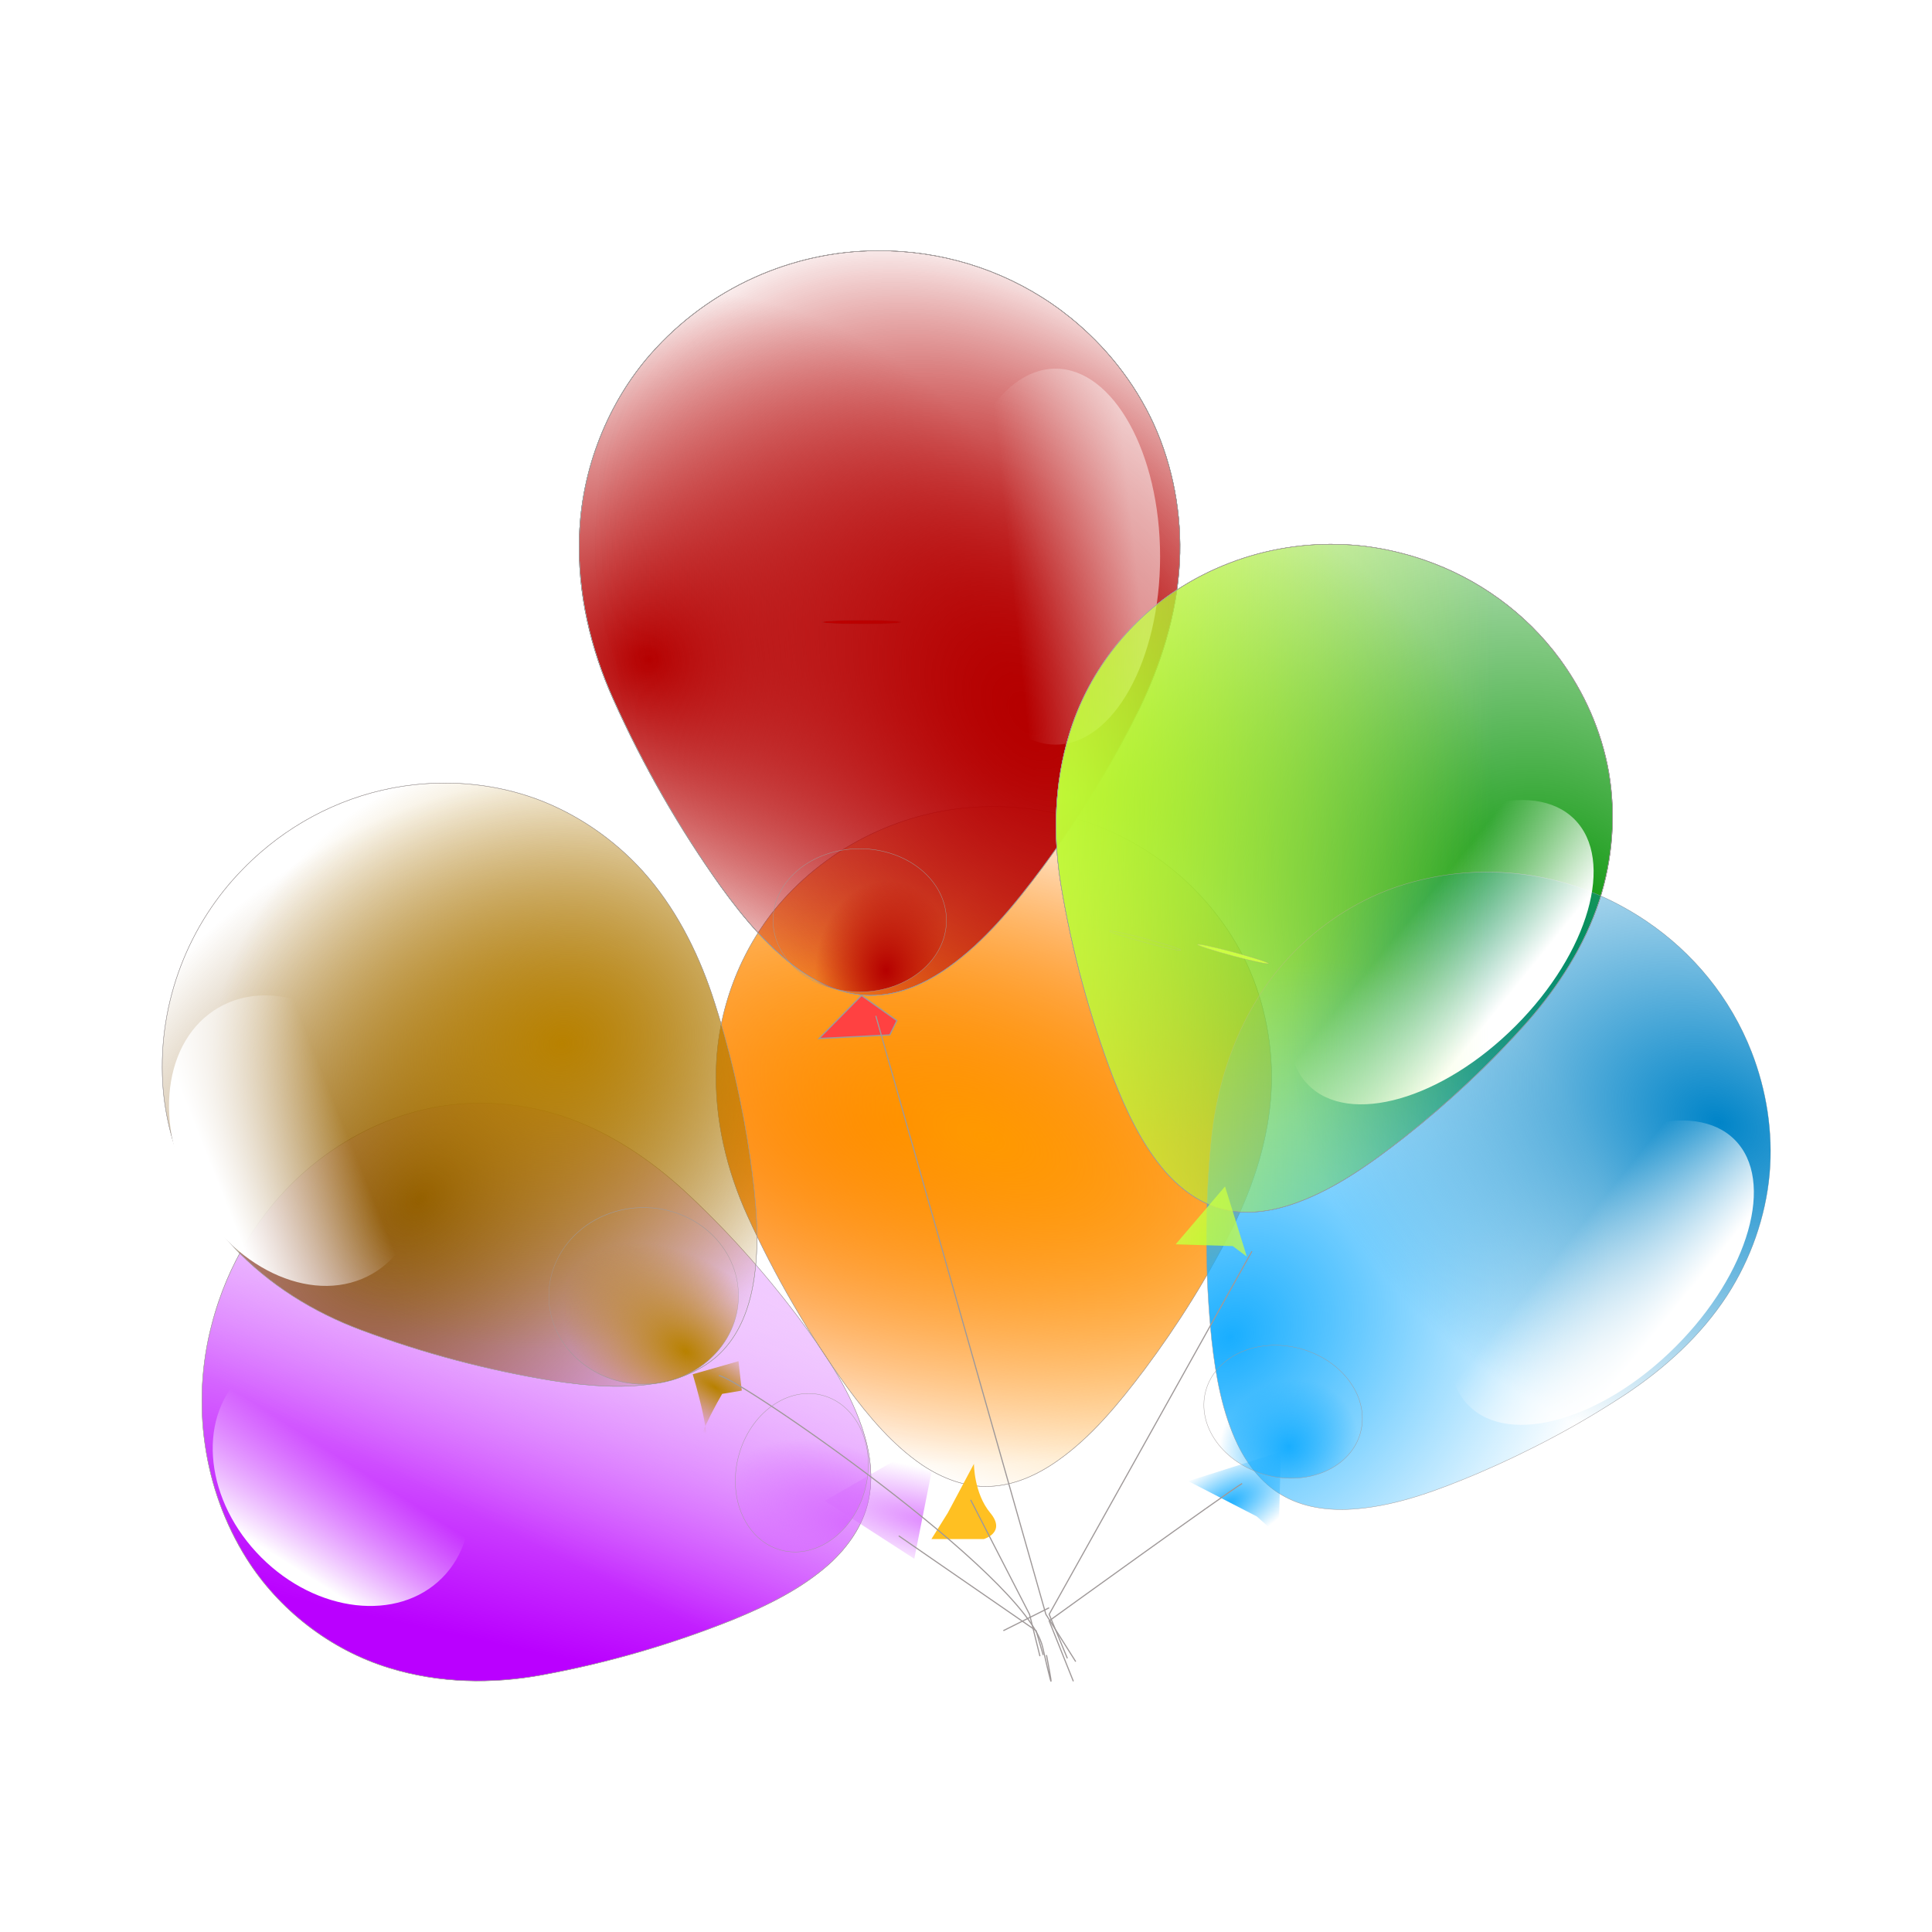 <svg:svg xmlns:dc="http://purl.org/dc/elements/1.1/" xmlns:ns1="http://sodipodi.sourceforge.net/DTD/sodipodi-0.dtd" xmlns:ns2="http://www.inkscape.org/namespaces/inkscape" xmlns:ns3="http://www.w3.org/1999/xlink" xmlns:ns5="http://creativecommons.org/ns#" xmlns:rdf="http://www.w3.org/1999/02/22-rdf-syntax-ns#" xmlns:svg="http://www.w3.org/2000/svg" height="622.839" id="svg5166" version="1.1" viewBox="3.524 -68.974 622.839 622.839" width="622.839" ns1:docname="balloons.svg" ns2:version="0.48.0 r9654">
  <svg:title id="title3468">balloons</svg:title>
  <svg:defs id="defs5168">
    <svg:linearGradient gradientUnits="userSpaceOnUse" id="linearGradient4592" x1="522.86" x2="940" y1="1060.9" y2="1043.8" ns2:collect="always">
      <svg:stop id="stop3938" offset="0" style="stop-color:#ba00ff" />
      <svg:stop id="stop3940" offset="1" style="stop-color:#ba00ff;stop-opacity:0" />
    </svg:linearGradient>
    <svg:linearGradient gradientUnits="userSpaceOnUse" id="linearGradient4594" x1="917.14" x2="622.86" y1="1086.6" y2="1026.6" ns2:collect="always">
      <svg:stop id="stop3948" offset="0" style="stop-color:#f1caff" />
      <svg:stop id="stop3950" offset="1" style="stop-color:#f1caff;stop-opacity:0" />
    </svg:linearGradient>
    <svg:radialGradient cx="934.29" cy="1100.9" gradientTransform="matrix(1.0832e-7 -3.892 1 2.7834e-8 -166.65 4736.7)" gradientUnits="userSpaceOnUse" id="radialGradient4596" r="44.786" ns2:collect="always">
      <svg:stop id="stop4166" offset="0" style="stop-color:#d76cff" />
      <svg:stop id="stop4168" offset="1" style="stop-color:#d76cff;stop-opacity:0" />
    </svg:radialGradient>
    <svg:radialGradient cx="-351.43" cy="402.6" gradientTransform="matrix(.221 -1.439 .824 .127 -605.5 -164.3)" gradientUnits="userSpaceOnUse" id="radialGradient4598" r="77.45" ns2:collect="always">
      <svg:stop id="stop4283" offset="0" style="stop-color:#d76cff" />
      <svg:stop id="stop4285" offset="1" style="stop-color:#d76cff;stop-opacity:0" />
    </svg:radialGradient>
    <svg:filter color-interpolation-filters="sRGB" id="filter4260" ns2:collect="always">
      <svg:feGaussianBlur id="feGaussianBlur4262" stdDeviation="3.042" ns2:collect="always" />
    </svg:filter>
    <svg:radialGradient cx="-94.286" cy="998.85" gradientTransform="matrix(2.224 .141 -.078 1.221 192.82 -211.3)" gradientUnits="userSpaceOnUse" id="radialGradient4600" r="242.84" ns2:collect="always">
      <svg:stop id="stop3906" offset="0" style="stop-color:#ff6600" />
      <svg:stop id="stop3908" offset="1" style="stop-color:#ff6600;stop-opacity:0" />
    </svg:radialGradient>
    <svg:radialGradient cx="-22.857" cy="1008.2" gradientTransform="matrix(-2.2 -.918 .471 -1.129 -548.09 2124.3)" gradientUnits="userSpaceOnUse" id="radialGradient4602" r="242.84" ns2:collect="always">
      <svg:stop id="stop3916" offset="0" style="stop-color:#ff9900" />
      <svg:stop id="stop3918" offset="1" style="stop-color:#ff9900;stop-opacity:0" />
    </svg:radialGradient>
    <svg:radialGradient cx="-757.14" cy="966.35" gradientTransform="matrix(1.19 -1.256 .888 .841 -860.78 -955.99)" gradientUnits="userSpaceOnUse" id="radialGradient4604" r="242.84" ns2:collect="always">
      <svg:stop id="stop3960" offset="0" style="stop-color:#804d00" />
      <svg:stop id="stop3962" offset="1" style="stop-color:#804d00;stop-opacity:0" />
    </svg:radialGradient>
    <svg:radialGradient cx="-780" cy="672.86" gradientTransform="matrix(-1.154 .275 -.235 -.987 -1522 1550.6)" gradientUnits="userSpaceOnUse" id="radialGradient4606" r="259.99" ns2:collect="always">
      <svg:stop id="stop4062" offset="0" style="stop-color:#b88100" />
      <svg:stop id="stop4064" offset="1" style="stop-color:#b88100;stop-opacity:0" />
    </svg:radialGradient>
    <svg:radialGradient cx="-502.86" cy="742.11" gradientTransform="matrix(-4.56 -2.866 .948 -1.508 -3499.7 413.29)" gradientUnits="userSpaceOnUse" id="radialGradient4608" r="21.929" ns2:collect="always">
      <svg:stop id="stop4210" offset="0" style="stop-color:#b88100" />
      <svg:stop id="stop4212" offset="1" style="stop-color:#b88100;stop-opacity:0" />
    </svg:radialGradient>
    <svg:radialGradient cx="-545.91" cy="715.64" gradientTransform="matrix(-1.171 -.416 .552 -.363 -1580.5 708.86)" gradientUnits="userSpaceOnUse" id="radialGradient4610" r="114.44" ns2:collect="always">
      <svg:stop id="stop4220" offset="0" style="stop-color:#b88100" />
      <svg:stop id="stop4222" offset="1" style="stop-color:#b88100;stop-opacity:0" />
    </svg:radialGradient>
    <svg:radialGradient cx="-410.21" cy="377.35" gradientTransform="matrix(1.377 -.011 .01 1.093 150.54 -37.262)" gradientUnits="userSpaceOnUse" id="radialGradient4612" r="237.29" ns2:collect="always">
      <svg:stop id="stop3844" offset="0" style="stop-color:#b50000" />
      <svg:stop id="stop3846" offset="1" style="stop-color:#b50000;stop-opacity:0" />
    </svg:radialGradient>
    <svg:radialGradient cx="-111.47" cy="411.57" gradientTransform="matrix(-1.071 -1.261 .975 -.66 -632.15 548.14)" gradientUnits="userSpaceOnUse" id="radialGradient4614" r="237.29" ns2:collect="always" ns3:href="#linearGradient3852" />
    <svg:linearGradient id="linearGradient3852" ns2:collect="always">
      <svg:stop id="stop3854" offset="0" style="stop-color:#b50000" />
      <svg:stop id="stop3856" offset="1" style="stop-color:#b50000;stop-opacity:0" />
    </svg:linearGradient>
    <svg:radialGradient cx="-297.14" cy="389.91" gradientTransform="matrix(.041 -1.018 .816 .033 -603.23 65.647)" gradientUnits="userSpaceOnUse" id="radialGradient4622" r="70.15" ns2:collect="always">
      <svg:stop id="stop4230" offset="0" style="stop-color:#b50000" />
      <svg:stop id="stop4232" offset="1" style="stop-color:#b50000;stop-opacity:0" />
    </svg:radialGradient>
    <svg:radialGradient cx="-467.16" cy="-531.85" gradientTransform="matrix(15.296 .158 -.001 .05 6678 407.17)" gradientUnits="userSpaceOnUse" id="radialGradient4624" r="31.579" ns2:collect="always">
      <svg:stop id="stop3793" offset="0" style="stop-color:#ff9900" />
      <svg:stop id="stop3795" offset="1" style="stop-color:#ff9900;stop-opacity:0" />
    </svg:radialGradient>
    <svg:radialGradient cx="162.86" cy="389.76" gradientTransform="matrix(1.577 -1.2905e-8 1.0016e-8 1.224 -93.899 -90.296)" gradientUnits="userSpaceOnUse" id="radialGradient4626" r="242.84" ns2:collect="always">
      <svg:stop id="stop3872" offset="0" style="stop-color:#9ade00" />
      <svg:stop id="stop3874" offset="1" style="stop-color:#9ade00;stop-opacity:0" />
    </svg:radialGradient>
    <svg:radialGradient cx="594.29" cy="396.76" gradientTransform="matrix(-1.693 -1.363 1.207 -1.5 1121.3 1800.1)" gradientUnits="userSpaceOnUse" id="radialGradient4628" r="242.84" ns2:collect="always">
      <svg:stop id="stop3882" offset="0" style="stop-color:#009100" />
      <svg:stop id="stop3884" offset="1" style="stop-color:#009100;stop-opacity:0" />
    </svg:radialGradient>
    <svg:radialGradient cx="214.29" cy="594.44" gradientTransform="matrix(-2.4635e-7 -2.595 .955 -9.0681e-8 -353.55 1148.5)" gradientUnits="userSpaceOnUse" id="radialGradient4630" r="31.929" ns2:collect="always">
      <svg:stop id="stop4182" offset="0" style="stop-color:#9ade00" />
      <svg:stop id="stop4184" offset="1" style="stop-color:#9ade00;stop-opacity:0" />
    </svg:radialGradient>
    <svg:radialGradient cx="720.86" cy="650.07" gradientTransform="matrix(.753 -1.282 1.055 .62 -808.78 1194)" gradientUnits="userSpaceOnUse" id="radialGradient4632" r="242.84" ns2:collect="always" ns3:href="#linearGradient4252" />
    <svg:linearGradient id="linearGradient4252" ns2:collect="always">
      <svg:stop id="stop4254" offset="0" style="stop-color:#19aeff" />
      <svg:stop id="stop4256" offset="1" style="stop-color:#19aeff;stop-opacity:0" />
    </svg:linearGradient>
    <svg:radialGradient cx="454.29" cy="820.29" gradientTransform="matrix(1.276 -1.276 .572 .572 -594.37 925.83)" gradientUnits="userSpaceOnUse" id="radialGradient4634" r="44.786" ns2:collect="always">
      <svg:stop id="stop4174" offset="0" style="stop-color:#19aeff" />
      <svg:stop id="stop4176" offset="1" style="stop-color:#19aeff;stop-opacity:0" />
    </svg:radialGradient>
    <svg:radialGradient cx="-342.09" cy="422.13" gradientTransform="matrix(.57 -.692 .63 .519 -376.78 -86.525)" gradientUnits="userSpaceOnUse" id="radialGradient4636" r="70.15" ns2:collect="always" ns3:href="#linearGradient4252" />
    <svg:radialGradient cx="782.86" cy="401.73" gradientTransform="matrix(-1.597 -.329 .242 -1.175 1936.2 1110.6)" gradientUnits="userSpaceOnUse" id="radialGradient4638" r="243.25" ns2:collect="always">
      <svg:stop id="stop4271" offset="0" style="stop-color:#0084c8" />
      <svg:stop id="stop4273" offset="1" style="stop-color:#0084c8;stop-opacity:0" />
    </svg:radialGradient>
    <svg:linearGradient gradientUnits="userSpaceOnUse" id="linearGradient4640" x1="-942.86" x2="-822.86" y1="609.51" y2="626.65" ns2:collect="always" ns3:href="#linearGradient4376" />
    <svg:linearGradient id="linearGradient4376" ns2:collect="always">
      <svg:stop id="stop4378" offset="0" style="stop-color:#ffffff" />
      <svg:stop id="stop4380" offset="1" style="stop-color:#ffffff;stop-opacity:0" />
    </svg:linearGradient>
    <svg:linearGradient gradientUnits="userSpaceOnUse" id="linearGradient4642" x1="-923.1" x2="-822.86" y1="649.05" y2="626.65" ns2:collect="always" ns3:href="#linearGradient4376" />
    <svg:linearGradient gradientUnits="userSpaceOnUse" id="linearGradient4664" x1="39.259" x2="487.82" y1="304.27" y2="190" ns2:collect="always" ns3:href="#linearGradient4496" />
    <svg:linearGradient id="linearGradient4496" ns2:collect="always">
      <svg:stop id="stop4498" offset="0" style="stop-color:#ccff42" />
      <svg:stop id="stop4500" offset="1" style="stop-color:#ccff42;stop-opacity:0" />
    </svg:linearGradient>
  </svg:defs>
  <ns1:namedview bordercolor="#666666" borderopacity="1.0" id="base" pagecolor="#ffffff" showgrid="false" ns2:current-layer="layer1" ns2:cx="320" ns2:cy="240" ns2:document-units="px" ns2:pageopacity="0.0" ns2:pageshadow="2" ns2:window-height="712" ns2:window-maximized="1" ns2:window-width="1280" ns2:window-x="-4" ns2:window-y="-4" ns2:zoom="0.77472527" />
  <svg:g id="layer1" ns2:groupmode="layer" ns2:label="Layer 1">
    <svg:g id="g4528" transform="matrix(.369 0 0 .369 422.93 105.3)">
      <svg:g id="g4334" style="stroke:#9f9999" transform="matrix(.259 -.966 .966 .259 -1626.2 1476)">
        <svg:g id="g4003" style="stroke:#9f9999" transform="matrix(1.041 0 0 1 313.71 -117.14)">
          <svg:g id="g3979" style="stroke:#9f9999" transform="translate(-120 -194.29)">
            <svg:path d="m719.58 758.12c-66.794 0.504-134.02 29.217-181.46 82.452-34.077 38.333-55.783 90.858-57.551 145.12-1.669 45.175 9.144 90.156 27.437 130.2 24.187 53.117 53.533 103.26 87.018 149.6 18.934 25.75 39.852 50.409 65.492 67.846 17.693 11.795 38.082 19.584 58.864 18.68 21.194-0.724 41.486-9.806 59.268-22.322 29.726-20.791 53.638-50.07 76.104-79.796 29.102-38.935 55.246-80.698 77.465-124.97 17.969-36.403 31.002-76.642 33.237-118.42 1.934-37.942-5.375-76.382-20.927-110.16-15.681-33.765-39.355-62.466-66.895-84.563-39.793-31.898-87.986-49.666-136.69-53.062-7.113-0.478-14.235-0.736-21.362-0.596z" id="path3932" style="stroke-linejoin:bevel;stroke:#9f9999;stroke-linecap:square;stroke-width:.325;fill:url(#linearGradient4592)" ns2:connector-curvature="0" />
            <svg:path d="m719.58 758.12c-66.794 0.504-134.02 29.217-181.46 82.452-34.077 38.333-55.783 90.858-57.551 145.12-1.669 45.175 9.144 90.156 27.437 130.2 24.187 53.117 53.533 103.26 87.018 149.6 18.934 25.75 39.852 50.409 65.492 67.846 17.693 11.795 38.082 19.584 58.864 18.68 21.194-0.724 41.486-9.806 59.268-22.322 29.726-20.791 53.638-50.07 76.104-79.796 29.102-38.935 55.246-80.698 77.465-124.97 17.969-36.403 31.002-76.642 33.237-118.42 1.934-37.942-5.375-76.382-20.927-110.16-15.681-33.765-39.355-62.466-66.895-84.563-39.793-31.898-87.986-49.666-136.69-53.062-7.113-0.478-14.235-0.736-21.362-0.596z" id="path3944" style="stroke-linejoin:bevel;stroke:#9f9999;stroke-linecap:square;stroke-width:.325;fill:url(#linearGradient4594)" ns2:connector-curvature="0" />
          </svg:g>
        </svg:g>
        <svg:path d="m928.57 1003.8-28.57 88.6 88.57-5.8-8.57-31.4z" id="path4162" style="opacity:.8;stroke-width:0;fill:url(#radialGradient4596)" ns2:connector-curvature="0" />
        <svg:path d="m-248.57 340.93c0 31.559-31.34 57.143-70 57.143s-70-25.584-70-57.143 31.34-57.143 70-57.143 70 25.584 70 57.143z" id="path4277" style="stroke-linejoin:bevel;filter:url(#filter4260);stroke:#9f9999;stroke-linecap:square;stroke-width:0.3;fill:url(#radialGradient4598)" transform="translate(1265.7 637.14)" ns1:cx="-318.57144" ns1:cy="340.93362" ns1:rx="70" ns1:ry="57.142857" ns1:type="arc" />
      </svg:g>
      <svg:g id="g4328" style="stroke:#9f9999" transform="translate(-171.43 -208.57)">
        <svg:g id="g3987" style="stroke:#9f9999" transform="translate(-82.857 -277.14)">
          <svg:path d="m-17.564 718.12c-66.794 0.504-134.02 29.217-181.46 82.452-34.077 38.333-55.783 90.858-57.551 145.12-1.669 45.175 9.144 90.156 27.437 130.2 24.187 53.117 53.533 103.26 87.018 149.6 18.934 25.75 39.852 50.409 65.492 67.846 17.693 11.795 38.082 19.584 58.864 18.68 21.194-0.724 41.486-9.806 59.268-22.322 29.726-20.791 53.638-50.07 76.104-79.796 29.102-38.935 55.246-80.698 77.465-124.97 17.969-36.403 31.002-76.642 33.237-118.42 1.934-37.942-5.375-76.382-20.927-110.16-15.681-33.765-39.355-62.466-66.895-84.563-39.793-31.898-87.985-49.666-136.69-53.062-7.113-0.478-14.235-0.736-21.362-0.596z" id="path3900" style="stroke-linejoin:bevel;stroke:#9f9999;stroke-linecap:square;stroke-width:.325;fill:url(#radialGradient4600)" ns2:connector-curvature="0" />
          <svg:path d="m-17.564 718.12c-66.794 0.504-134.02 29.217-181.46 82.452-34.077 38.333-55.783 90.858-57.551 145.12-1.669 45.175 9.144 90.156 27.437 130.2 24.187 53.117 53.533 103.26 87.018 149.6 18.934 25.75 39.852 50.409 65.492 67.846 17.693 11.795 38.082 19.584 58.864 18.68 21.194-0.724 41.486-9.806 59.268-22.322 29.726-20.791 53.638-50.07 76.104-79.796 29.102-38.935 55.246-80.698 77.465-124.97 17.969-36.403 31.002-76.642 33.237-118.42 1.934-37.942-5.375-76.382-20.927-110.16-15.681-33.765-39.355-62.466-66.895-84.563-39.793-31.898-87.985-49.666-136.69-53.062-7.113-0.478-14.235-0.736-21.362-0.596z" id="path3912" style="stroke-linejoin:bevel;stroke:#9f9999;stroke-linecap:square;stroke-width:.325;fill:url(#radialGradient4602)" ns2:connector-curvature="0" />
        </svg:g>
        <svg:path d="m-114.29 1015.2-22.857 42.857-14.286 22.857h45.714s20-5.714 5.714-22.857-14.286-42.857-14.286-42.857z" id="path4156" style="stroke-width:0;fill:#ffc022" ns2:connector-curvature="0" />
      </svg:g>
      <svg:g id="g4289" style="stroke:#9f9999" transform="translate(-8.535 4.554)">
        <svg:g id="g4068" style="stroke:#9f9999" transform="translate(142.86 -237.14)">
          <svg:path d="m-1058.8 519.69c-46.874 47.587-74.106 115.43-70.01 186.62 3.009 51.202 24.802 103.69 61.92 143.31 30.763 33.123 70.216 57.284 111.46 72.662 54.662 20.457 110.87 35.16 167.31 44.253 31.596 4.819 63.824 7.464 94.284 1.664 20.851-4.171 40.776-13.081 54.832-28.414 14.475-15.498 22.401-36.269 26.125-57.693 6.318-35.721 2.523-73.333-2.611-110.24-6.953-48.109-17.998-96.127-33.592-143.14-13.035-38.447-32.273-76.116-60.235-107.24-25.462-28.197-57.811-50.21-92.693-63.098-34.964-12.787-71.998-16.342-107.1-12.494-50.693 5.583-97.334 27.096-134.17 59.134-5.368 4.692-10.586 9.546-15.526 14.683z" id="path3954" style="stroke-linejoin:bevel;stroke:#9f9999;stroke-linecap:square;stroke-width:.325;fill:url(#radialGradient4604)" ns2:connector-curvature="0" />
          <svg:path d="m-1058.8 519.69c-46.874 47.587-74.106 115.43-70.01 186.62 3.009 51.202 24.802 103.69 61.92 143.31 30.763 33.123 70.216 57.284 111.46 72.662 54.662 20.457 110.87 35.16 167.31 44.253 31.596 4.819 63.824 7.464 94.284 1.664 20.851-4.171 40.776-13.081 54.832-28.414 14.475-15.498 22.401-36.269 26.125-57.693 6.318-35.721 2.523-73.333-2.611-110.24-6.953-48.109-17.998-96.127-33.592-143.14-13.035-38.447-32.273-76.116-60.235-107.24-25.462-28.197-57.811-50.21-92.693-63.098-34.964-12.787-71.998-16.342-107.1-12.494-50.693 5.583-97.334 27.096-134.17 59.134-5.368 4.692-10.586 9.546-15.526 14.683z" id="path4058" style="stroke-linejoin:bevel;stroke:#9f9999;stroke-linecap:square;stroke-width:.325;fill:url(#radialGradient4606)" ns2:connector-curvature="0" />
        </svg:g>
        <svg:path d="m-522.86 723.79s20 65.714 8.571 65.714 17.143-48.571 17.143-48.571l17.15-2.85-2.857-25.714z" id="path4152" style="stroke-width:0;fill:url(#radialGradient4608)" ns2:connector-curvature="0" />
        <svg:path d="m-482.86 643.79c0 28.403-51.167 51.429-114.29 51.429-63.118 0-114.29-23.025-114.29-51.429 0-28.403 51.167-51.429 114.29-51.429 63.118 0 114.29 23.025 114.29 51.429z" id="path4216" style="stroke-linejoin:bevel;stroke:#9f9999;stroke-linecap:square;stroke-width:0.3;fill:url(#radialGradient4610)" transform="matrix(.725 0 0 1.5 -132.82 -310.39)" ns1:cx="-597.14288" ns1:cy="643.79077" ns1:rx="114.28571" ns1:ry="51.42857" ns1:type="arc" />
      </svg:g>
      <svg:g id="g4296" style="stroke:#9f9999" transform="matrix(1.082 0 0 1.095 -40.79 -41.548)">
        <svg:g id="g3995" style="stroke:#9f9999" transform="translate(-31.429 -285.71)">
          <svg:path d="m-231.94 95.25c-65.271 0.44-130.96 25.5-177.32 71.962-33.3 33.456-54.51 79.298-56.238 126.66-1.631 39.427 8.936 78.686 26.811 113.63 23.635 46.359 52.312 90.12 85.033 130.57 18.502 22.474 38.943 43.995 63.998 59.214 17.29 10.294 37.214 17.092 57.521 16.304 20.71-0.632 40.54-8.558 57.917-19.482 29.048-18.146 52.415-43.7 74.368-69.644 28.448-33.98 53.996-70.43 75.708-109.07 17.56-31.78 30.295-66.89 32.479-103.36 1.89-33.11-5.252-66.66-20.449-96.14-15.324-29.47-38.457-54.52-65.369-73.81-38.889-27.84-85.979-43.346-133.57-46.31-6.95-0.417-13.91-0.642-20.88-0.52z" id="path2985" style="stroke-linejoin:bevel;stroke:#9f9999;stroke-linecap:square;stroke-width:0.3;fill:url(#radialGradient4612)" transform="matrix(1.023 0 0 1.146 -37.355 -16.725)" ns2:connector-curvature="0" />
          <svg:path d="m-260 350.93c0 0.789-14.071 1.429-31.429 1.429s-31.429-0.64-31.429-1.429c0-0.789 14.071-1.429 31.429-1.429s31.429 0.64 31.429 1.429z" id="path3757" style="stroke-linejoin:bevel;stroke:#9f9999;stroke-linecap:square;stroke-width:0.3;fill:#dc0000" transform="matrix(1.023 0 0 1.146 12.35 -13.451)" ns1:cx="-291.42856" ns1:cy="350.93362" ns1:rx="31.428572" ns1:ry="1.4285715" ns1:type="arc" />
          <svg:path d="m-231.94 95.25c-65.271 0.44-130.96 25.5-177.32 71.962-33.3 33.456-54.51 79.298-56.238 126.66-1.631 39.427 8.936 78.686 26.811 113.63 23.635 46.359 52.312 90.12 85.033 130.57 18.502 22.474 38.943 43.995 63.998 59.214 17.29 10.294 37.214 17.092 57.521 16.304 20.71-0.632 40.54-8.558 57.917-19.482 29.048-18.146 52.415-43.7 74.368-69.644 28.448-33.98 53.996-70.43 75.708-109.07 17.56-31.78 30.295-66.89 32.479-103.36 1.89-33.11-5.252-66.66-20.449-96.14-15.324-29.47-38.457-54.52-65.369-73.81-38.889-27.84-85.979-43.346-133.57-46.31-6.95-0.417-13.91-0.642-20.88-0.52z" id="path3850" style="stroke-linejoin:bevel;stroke:#9f9999;stroke-linecap:square;stroke-width:0.3;fill:url(#radialGradient4614)" transform="matrix(1.023 0 0 1.146 -37.355 -16.725)" ns2:connector-curvature="0" />
          <svg:path d="m-231.94 95.25c-65.271 0.44-130.96 25.5-177.32 71.962-33.3 33.456-54.51 79.298-56.238 126.66-1.631 39.427 8.936 78.686 26.811 113.63 23.635 46.359 52.312 90.12 85.033 130.57 18.502 22.474 38.943 43.995 63.998 59.214 17.29 10.294 37.214 17.092 57.521 16.304 20.71-0.632 40.54-8.558 57.917-19.482 29.048-18.146 52.415-43.7 74.368-69.644 28.448-33.98 53.996-70.43 75.708-109.07 17.56-31.78 30.295-66.89 32.479-103.36 1.89-33.11-5.252-66.66-20.449-96.14-15.324-29.47-38.457-54.52-65.369-73.81-38.889-27.84-85.979-43.346-133.57-46.31-6.95-0.417-13.91-0.642-20.88-0.52z" id="path3860" style="stroke-linejoin:bevel;stroke:#9f9999;stroke-linecap:square;stroke-width:0.3;fill:url(#radialGradient4614)" transform="matrix(1.023 0 0 1.146 -37.355 -16.725)" ns2:connector-curvature="0" />
          <svg:path d="m-231.94 95.25c-65.271 0.44-130.96 25.5-177.32 71.962-33.3 33.456-54.51 79.298-56.238 126.66-1.631 39.427 8.936 78.686 26.811 113.63 23.635 46.359 52.312 90.12 85.033 130.57 18.502 22.474 38.943 43.995 63.998 59.214 17.29 10.294 37.214 17.092 57.521 16.304 20.71-0.632 40.54-8.558 57.917-19.482 29.048-18.146 52.415-43.7 74.368-69.644 28.448-33.98 53.996-70.43 75.708-109.07 17.56-31.78 30.295-66.89 32.479-103.36 1.89-33.11-5.252-66.66-20.449-96.14-15.324-29.47-38.457-54.52-65.369-73.81-38.889-27.84-85.979-43.346-133.57-46.31-6.95-0.417-13.91-0.642-20.88-0.52z" id="path3862" style="stroke-linejoin:bevel;stroke:#9f9999;stroke-linecap:square;stroke-width:0.3;fill:url(#radialGradient4614)" transform="matrix(1.023 0 0 1.146 -37.355 -16.725)" ns2:connector-curvature="0" />
          <svg:path d="m-231.94 95.25c-65.271 0.44-130.96 25.5-177.32 71.962-33.3 33.456-54.51 79.298-56.238 126.66-1.631 39.427 8.936 78.686 26.811 113.63 23.635 46.359 52.312 90.12 85.033 130.57 18.502 22.474 38.943 43.995 63.998 59.214 17.29 10.294 37.214 17.092 57.521 16.304 20.71-0.632 40.54-8.558 57.917-19.482 29.048-18.146 52.415-43.7 74.368-69.644 28.448-33.98 53.996-70.43 75.708-109.07 17.56-31.78 30.295-66.89 32.479-103.36 1.89-33.11-5.252-66.66-20.449-96.14-15.324-29.47-38.457-54.52-65.369-73.81-38.889-27.84-85.979-43.346-133.57-46.31-6.95-0.417-13.91-0.642-20.88-0.52z" id="path3864" style="stroke-linejoin:bevel;stroke:#9f9999;stroke-linecap:square;stroke-width:0.3;fill:url(#radialGradient4614)" transform="matrix(1.023 0 0 1.146 -37.355 -16.725)" ns2:connector-curvature="0" />
        </svg:g>
        <svg:path d="m-317.14 400.93-34.286 34.286 57.143-2.857 5.714-11.429z" id="path4154" style="stroke:#9f9999;stroke-width:1px;fill:#ff4141" ns2:connector-curvature="0" />
        <svg:path d="m-248.57 340.93c0 31.559-31.34 57.143-70 57.143s-70-25.584-70-57.143 31.34-57.143 70-57.143 70 25.584 70 57.143z" id="path4226" style="stroke-linejoin:bevel;stroke:#9f9999;stroke-linecap:square;stroke-width:0.3;fill:url(#radialGradient4622)" ns1:cx="-318.57144" ns1:cy="340.93362" ns1:rx="70" ns1:ry="57.142857" ns1:type="arc" />
      </svg:g>
      <svg:g id="g4319" style="stroke:#9f9999" transform="matrix(.966 .259 -.259 .966 -139.17 8.295)">
        <svg:g id="g3970" style="stroke:#9f9999" transform="translate(-162.86 -162.86)">
          <svg:path d="m-260 350.93c0 0.789-14.071 1.429-31.429 1.429s-31.429-0.64-31.429-1.429c0-0.789 14.071-1.429 31.429-1.429s31.429 0.64 31.429 1.429z" id="path3779" style="stroke-linejoin:bevel;stroke:#9f9999;stroke-linecap:square;stroke-width:0.3;fill:#ff6600" transform="matrix(1.023 0 0 1.146 629.49 80.834)" ns1:cx="-291.42856" ns1:cy="350.93362" ns1:rx="31.428572" ns1:ry="1.4285715" ns1:type="arc" />
          <svg:path d="m-260 350.93c0 0.789-14.071 1.429-31.429 1.429s-31.429-0.64-31.429-1.429c0-0.789 14.071-1.429 31.429-1.429s31.429 0.64 31.429 1.429z" id="path3789" style="stroke-linejoin:bevel;stroke:#9f9999;stroke-linecap:square;stroke-width:0.3;fill:url(#radialGradient4624)" transform="matrix(1.023 0 0 1.146 552.35 89.406)" ns1:cx="-291.42856" ns1:cy="350.93362" ns1:rx="31.428572" ns1:ry="1.4285715" ns1:type="arc" />
          <svg:path d="m382.44 106.7c-66.794 0.504-134.02 29.217-181.46 82.452-34.077 38.333-55.783 90.858-57.551 145.12-1.669 45.175 9.144 90.156 27.437 130.2 24.187 53.117 53.533 103.26 87.018 149.6 18.934 25.75 39.852 50.409 65.492 67.846 17.693 11.795 38.082 19.583 58.864 18.68 21.194-0.724 41.486-9.806 59.268-22.322 29.726-20.791 53.638-50.07 76.104-79.796 29.102-38.935 55.246-80.698 77.465-124.97 17.969-36.403 31.002-76.642 33.237-118.42 1.934-37.942-5.375-76.382-20.927-110.16-15.681-33.765-39.355-62.466-66.895-84.563-39.793-31.898-87.986-49.666-136.69-53.062-7.113-0.478-14.235-0.736-21.362-0.596z" id="path3866" style="stroke-linejoin:bevel;stroke:#9f9999;stroke-linecap:square;stroke-width:.325;fill:url(#radialGradient4626)" ns2:connector-curvature="0" />
          <svg:path d="m382.44 106.7c-66.794 0.504-134.02 29.217-181.46 82.452-34.077 38.333-55.783 90.858-57.551 145.12-1.669 45.175 9.144 90.156 27.437 130.2 24.187 53.117 53.533 103.26 87.018 149.6 18.934 25.75 39.852 50.409 65.492 67.846 17.693 11.795 38.082 19.583 58.864 18.68 21.194-0.724 41.486-9.806 59.268-22.322 29.726-20.791 53.638-50.07 76.104-79.796 29.102-38.935 55.246-80.698 77.465-124.97 17.969-36.403 31.002-76.642 33.237-118.42 1.934-37.942-5.375-76.382-20.927-110.16-15.681-33.765-39.355-62.466-66.895-84.563-39.793-31.898-87.986-49.666-136.69-53.062-7.113-0.478-14.235-0.736-21.362-0.596z" id="path3878" style="stroke-linejoin:bevel;stroke:#9f9999;stroke-linecap:square;stroke-width:.325;fill:url(#radialGradient4628)" ns2:connector-curvature="0" />
        </svg:g>
        <svg:path d="m214.29 518.08-28.571 60 48.571-11.429 14.286 5.714z" id="path4158" style="stroke-width:0;fill:url(#radialGradient4630)" ns2:connector-curvature="0" />
      </svg:g>
      <svg:g id="g4350" style="stroke:#9f9999" transform="matrix(.966 .259 -.259 .966 -293.19 -62.772)">
        <svg:path d="m656.56 221.62c-64.649-16.801-137.01-6.465-196.62 32.677-42.837 28.207-77.398 73.324-93.149 125.28-13.304 43.203-14.502 89.451-7.196 132.86 9.615 57.567 24.984 113.59 45.333 167.02 11.624 29.773 25.448 59.006 45.701 82.485 14.038 15.972 31.716 28.773 52.023 33.279 20.659 4.786 42.61 1.266 63.026-6.222 34.095-12.389 64.769-34.482 94.164-57.38 38.187-30.076 74.25-63.65 107.17-100.66 26.779-30.512 49.782-66.007 62.754-105.78 11.688-36.149 14.578-75.17 8.298-111.82-6.408-36.673-21.846-70.523-42.729-98.996-30.181-41.11-72.133-70.746-118.3-86.632-6.747-2.303-13.56-4.395-20.479-6.105z" id="path3888" style="stroke-linejoin:bevel;stroke:#9f9999;stroke-linecap:square;stroke-width:.325;fill:url(#radialGradient4632)" ns2:connector-curvature="0" />
        <svg:path d="m488.57 758.08-71.429 45.714 65.714 14.286 22.857 11.429z" id="path4160" style="stroke-width:0;fill:url(#radialGradient4634)" ns2:connector-curvature="0" />
        <svg:path d="m-248.57 340.93c0 31.559-31.34 57.143-70 57.143s-70-25.584-70-57.143 31.34-57.143 70-57.143 70 25.584 70 57.143z" id="path4248" style="stroke-linejoin:bevel;filter:url(#filter4260);stroke:#9f9999;stroke-linecap:square;stroke-width:0.3;fill:url(#radialGradient4636)" transform="translate(800 382.86)" ns1:cx="-318.57144" ns1:cy="340.93362" ns1:rx="70" ns1:ry="57.142857" ns1:type="arc" />
        <svg:path d="m656.56 221.62c-64.649-16.801-137.01-6.465-196.62 32.677-42.837 28.207-77.398 73.324-93.149 125.28-13.304 43.203-14.502 89.451-7.196 132.86 9.615 57.567 24.984 113.59 45.333 167.02 11.624 29.773 25.448 59.006 45.701 82.485 14.038 15.972 31.716 28.773 52.023 33.279 20.659 4.786 42.61 1.266 63.026-6.222 34.095-12.389 64.769-34.482 94.164-57.38 38.187-30.076 74.25-63.65 107.17-100.66 26.779-30.512 49.782-66.007 62.754-105.78 11.688-36.149 14.578-75.17 8.298-111.82-6.408-36.673-21.846-70.523-42.729-98.996-30.181-41.11-72.133-70.746-118.3-86.632-6.747-2.303-13.56-4.395-20.479-6.105z" id="path4267" style="stroke-width:0;fill:url(#radialGradient4638)" ns2:connector-curvature="0" />
      </svg:g>
      <svg:path d="m-754.29 543.79c0 74.164-45.411 134.29-101.43 134.29-56.017 0-101.43-60.122-101.43-134.29 0-74.164 45.411-134.29 101.43-134.29 56.017 0 101.43 60.122 101.43 134.29z" id="path4372" style="stroke-width:0;fill:url(#linearGradient4640)" transform="matrix(.866 -0.5 0.5 .866 -409.23 -374.54)" ns1:cx="-855.71429" ns1:cy="543.79077" ns1:rx="101.42857" ns1:ry="134.28572" ns1:type="arc" />
      <svg:path d="m-756.74 543.79c0 68.707-44.311 124.4-98.972 124.4s-98.972-55.698-98.972-124.4c0-68.707 44.311-124.4 98.972-124.4s98.972 55.698 98.972 124.4z" id="path4460" style="stroke-width:0;fill:url(#linearGradient4642)" transform="matrix(.707 -.707 .707 .707 -617.84 -171.06)" ns1:cx="-855.71429" ns1:cy="543.79077" ns1:rx="98.97216" ns1:ry="124.40453" ns1:type="arc" />
      <svg:path d="m-754.29 543.79c0 74.164-45.411 134.29-101.43 134.29-56.017 0-101.43-60.122-101.43-134.29 0-74.164 45.411-134.29 101.43-134.29 56.017 0 101.43 60.122 101.43 134.29z" id="path4464" style="fill:url(#linearGradient4640);stroke-width:0" transform="matrix(.901 0 0 1.223 240.09 -651.02)" ns1:cx="-855.71429" ns1:cy="543.79077" ns1:rx="101.42857" ns1:ry="134.28572" ns1:type="arc" />
      <svg:path d="m-754.29 543.79c0 74.164-45.411 134.29-101.43 134.29-56.017 0-101.43-60.122-101.43-134.29 0-74.164 45.411-134.29 101.43-134.29 56.017 0 101.43 60.122 101.43 134.29z" id="path4468" style="opacity:.507;fill:url(#linearGradient4640);stroke-width:0" transform="matrix(-.901 0 0 1.223 -985.46 -651.02)" ns1:cx="-855.71429" ns1:cy="543.79077" ns1:rx="101.42857" ns1:ry="134.28572" ns1:type="arc" />
      <svg:path d="m-754.29 543.79c0 74.164-45.411 134.29-101.43 134.29-56.017 0-101.43-60.122-101.43-134.29 0-74.164 45.411-134.29 101.43-134.29 56.017 0 101.43 60.122 101.43 134.29z" id="path4472" style="fill:url(#linearGradient4640);stroke-width:0" transform="matrix(.871 -.233 .317 1.182 161.62 -305.14)" ns1:cx="-855.71429" ns1:cy="543.79077" ns1:rx="101.42857" ns1:ry="134.28572" ns1:type="arc" />
      <svg:path d="m-754.29 543.79c0 74.164-45.411 134.29-101.43 134.29-56.017 0-101.43-60.122-101.43-134.29 0-74.164 45.411-134.29 101.43-134.29 56.017 0 101.43 60.122 101.43 134.29z" id="path4476" style="fill:url(#linearGradient4640);stroke-width:0" transform="matrix(-.637 -.637 -.865 .865 48.022 -655.88)" ns1:cx="-855.71429" ns1:cy="543.79077" ns1:rx="101.42857" ns1:ry="134.28572" ns1:type="arc" />
      <svg:g id="g4480" style="stroke:#9f9999;fill:url(#linearGradient4664)" transform="matrix(.966 .259 -.259 .966 -139.17 8.295)">
        <svg:g id="g4482" style="stroke:#9f9999;fill:url(#linearGradient4664)" transform="translate(-162.86 -162.86)">
          <svg:path d="m-260 350.93c0 0.789-14.071 1.429-31.429 1.429s-31.429-0.64-31.429-1.429c0-0.789 14.071-1.429 31.429-1.429s31.429 0.64 31.429 1.429z" id="path4484" style="stroke-linejoin:bevel;stroke:#9f9999;stroke-linecap:square;stroke-width:0.3;fill:url(#linearGradient4664)" transform="matrix(1.023 0 0 1.146 629.49 80.834)" ns1:cx="-291.42856" ns1:cy="350.93362" ns1:rx="31.428572" ns1:ry="1.4285715" ns1:type="arc" />
          <svg:path d="m-260 350.93c0 0.789-14.071 1.429-31.429 1.429s-31.429-0.64-31.429-1.429c0-0.789 14.071-1.429 31.429-1.429s31.429 0.64 31.429 1.429z" id="path4486" style="stroke-linejoin:bevel;stroke:#9f9999;stroke-linecap:square;stroke-width:0.3;fill:url(#linearGradient4664)" transform="matrix(1.023 0 0 1.146 552.35 89.406)" ns1:cx="-291.42856" ns1:cy="350.93362" ns1:rx="31.428572" ns1:ry="1.4285715" ns1:type="arc" />
          <svg:path d="m382.44 106.7c-66.794 0.504-134.02 29.217-181.46 82.452-34.077 38.333-55.783 90.858-57.551 145.12-1.669 45.175 9.144 90.156 27.437 130.2 24.187 53.117 53.533 103.26 87.018 149.6 18.934 25.75 39.852 50.409 65.492 67.846 17.693 11.795 38.082 19.583 58.864 18.68 21.194-0.724 41.486-9.806 59.268-22.322 29.726-20.791 53.638-50.07 76.104-79.796 29.102-38.935 55.246-80.698 77.465-124.97 17.969-36.403 31.002-76.642 33.237-118.42 1.934-37.942-5.375-76.382-20.927-110.16-15.681-33.765-39.355-62.466-66.895-84.563-39.793-31.898-87.986-49.666-136.69-53.062-7.113-0.478-14.235-0.736-21.362-0.596z" id="path4488" style="stroke-linejoin:bevel;stroke:#9f9999;stroke-linecap:square;stroke-width:.325;fill:url(#linearGradient4664)" ns2:connector-curvature="0" />
          <svg:path d="m382.44 106.7c-66.794 0.504-134.02 29.217-181.46 82.452-34.077 38.333-55.783 90.858-57.551 145.12-1.669 45.175 9.144 90.156 27.437 130.2 24.187 53.117 53.533 103.26 87.018 149.6 18.934 25.75 39.852 50.409 65.492 67.846 17.693 11.795 38.082 19.583 58.864 18.68 21.194-0.724 41.486-9.806 59.268-22.322 29.726-20.791 53.638-50.07 76.104-79.796 29.102-38.935 55.246-80.698 77.465-124.97 17.969-36.403 31.002-76.642 33.237-118.42 1.934-37.942-5.375-76.382-20.927-110.16-15.681-33.765-39.355-62.466-66.895-84.563-39.793-31.898-87.986-49.666-136.69-53.062-7.113-0.478-14.235-0.736-21.362-0.596z" id="path4490" style="stroke-linejoin:bevel;stroke:#9f9999;stroke-linecap:square;stroke-width:.325;fill:url(#linearGradient4664)" ns2:connector-curvature="0" />
        </svg:g>
        <svg:path d="m214.29 518.08-28.571 60 48.571-11.429 14.286 5.714z" id="path4492" style="fill:url(#linearGradient4664);stroke-width:0" ns2:connector-curvature="0" />
      </svg:g>
      <svg:path d="m-754.29 543.79c0 74.164-45.411 134.29-101.43 134.29-56.017 0-101.43-60.122-101.43-134.29 0-74.164 45.411-134.29 101.43-134.29 56.017 0 101.43 60.122 101.43 134.29z" id="path4506" style="fill:url(#linearGradient4640);stroke-width:0" transform="matrix(.901 0 0 1.223 654.37 -391.02)" ns1:cx="-855.71429" ns1:cy="543.79077" ns1:rx="101.42857" ns1:ry="134.28572" ns1:type="arc" />
      <svg:path d="m-754.29 543.79c0 74.164-45.411 134.29-101.43 134.29-56.017 0-101.43-60.122-101.43-134.29 0-74.164 45.411-134.29 101.43-134.29 56.017 0 101.43 60.122 101.43 134.29z" id="path4510" style="fill:url(#linearGradient4640);stroke-width:0" transform="matrix(-.637 -.637 -.865 .865 188.02 -375.88)" ns1:cx="-855.71429" ns1:cy="543.79077" ns1:rx="101.42857" ns1:ry="134.28572" ns1:type="arc" />
      <svg:path d="m-508.57 729.51c14.286 0 268.57 174.29 282.86 237.14 14.286 62.857 3.379 7.014 3.379 7.014" id="path4514" style="stroke:#9f9999;stroke-width:1px;fill:none" ns1:nodetypes="csc" ns2:connector-curvature="0" />
      <svg:path d="m-351.43 869.51 120 82.857 6.237 21.326" id="path4516" style="stroke:#9f9999;stroke-width:1px;fill:none" ns1:nodetypes="ccc" ns2:connector-curvature="0" />
      <svg:path d="m-288.57 838.08 51.429 100 9.094 36.572" id="path4518" style="stroke:#9f9999;stroke-width:1px;fill:none" ns1:nodetypes="ccc" ns2:connector-curvature="0" />
      <svg:path d="m-371.43 415.22 148.57 522.86 26.062 41.326" id="path4520" style="stroke:#9f9999;stroke-width:1px;fill:none" ns1:nodetypes="ccc" ns2:connector-curvature="0" />
      <svg:path d="m-42.857 620.93-177.14 317.15l15.908 38.469" id="path4522" style="stroke:#9f9999;stroke-width:1px;fill:none" ns1:nodetypes="ccc" ns2:connector-curvature="0" />
      <svg:path d="m-51.429 823.79c-14.286 8.571-168.57 120-168.57 120l21.14 52.806" id="path4524" style="stroke:#9f9999;stroke-width:1px;fill:none" ns1:nodetypes="ccc" ns2:connector-curvature="0" />
      <svg:path d="m-220 932.36-40 20z" id="path4526" style="stroke:#9f9999;stroke-width:1px;fill:none" ns2:connector-curvature="0" />
    </svg:g>
  </svg:g>
</svg:svg>